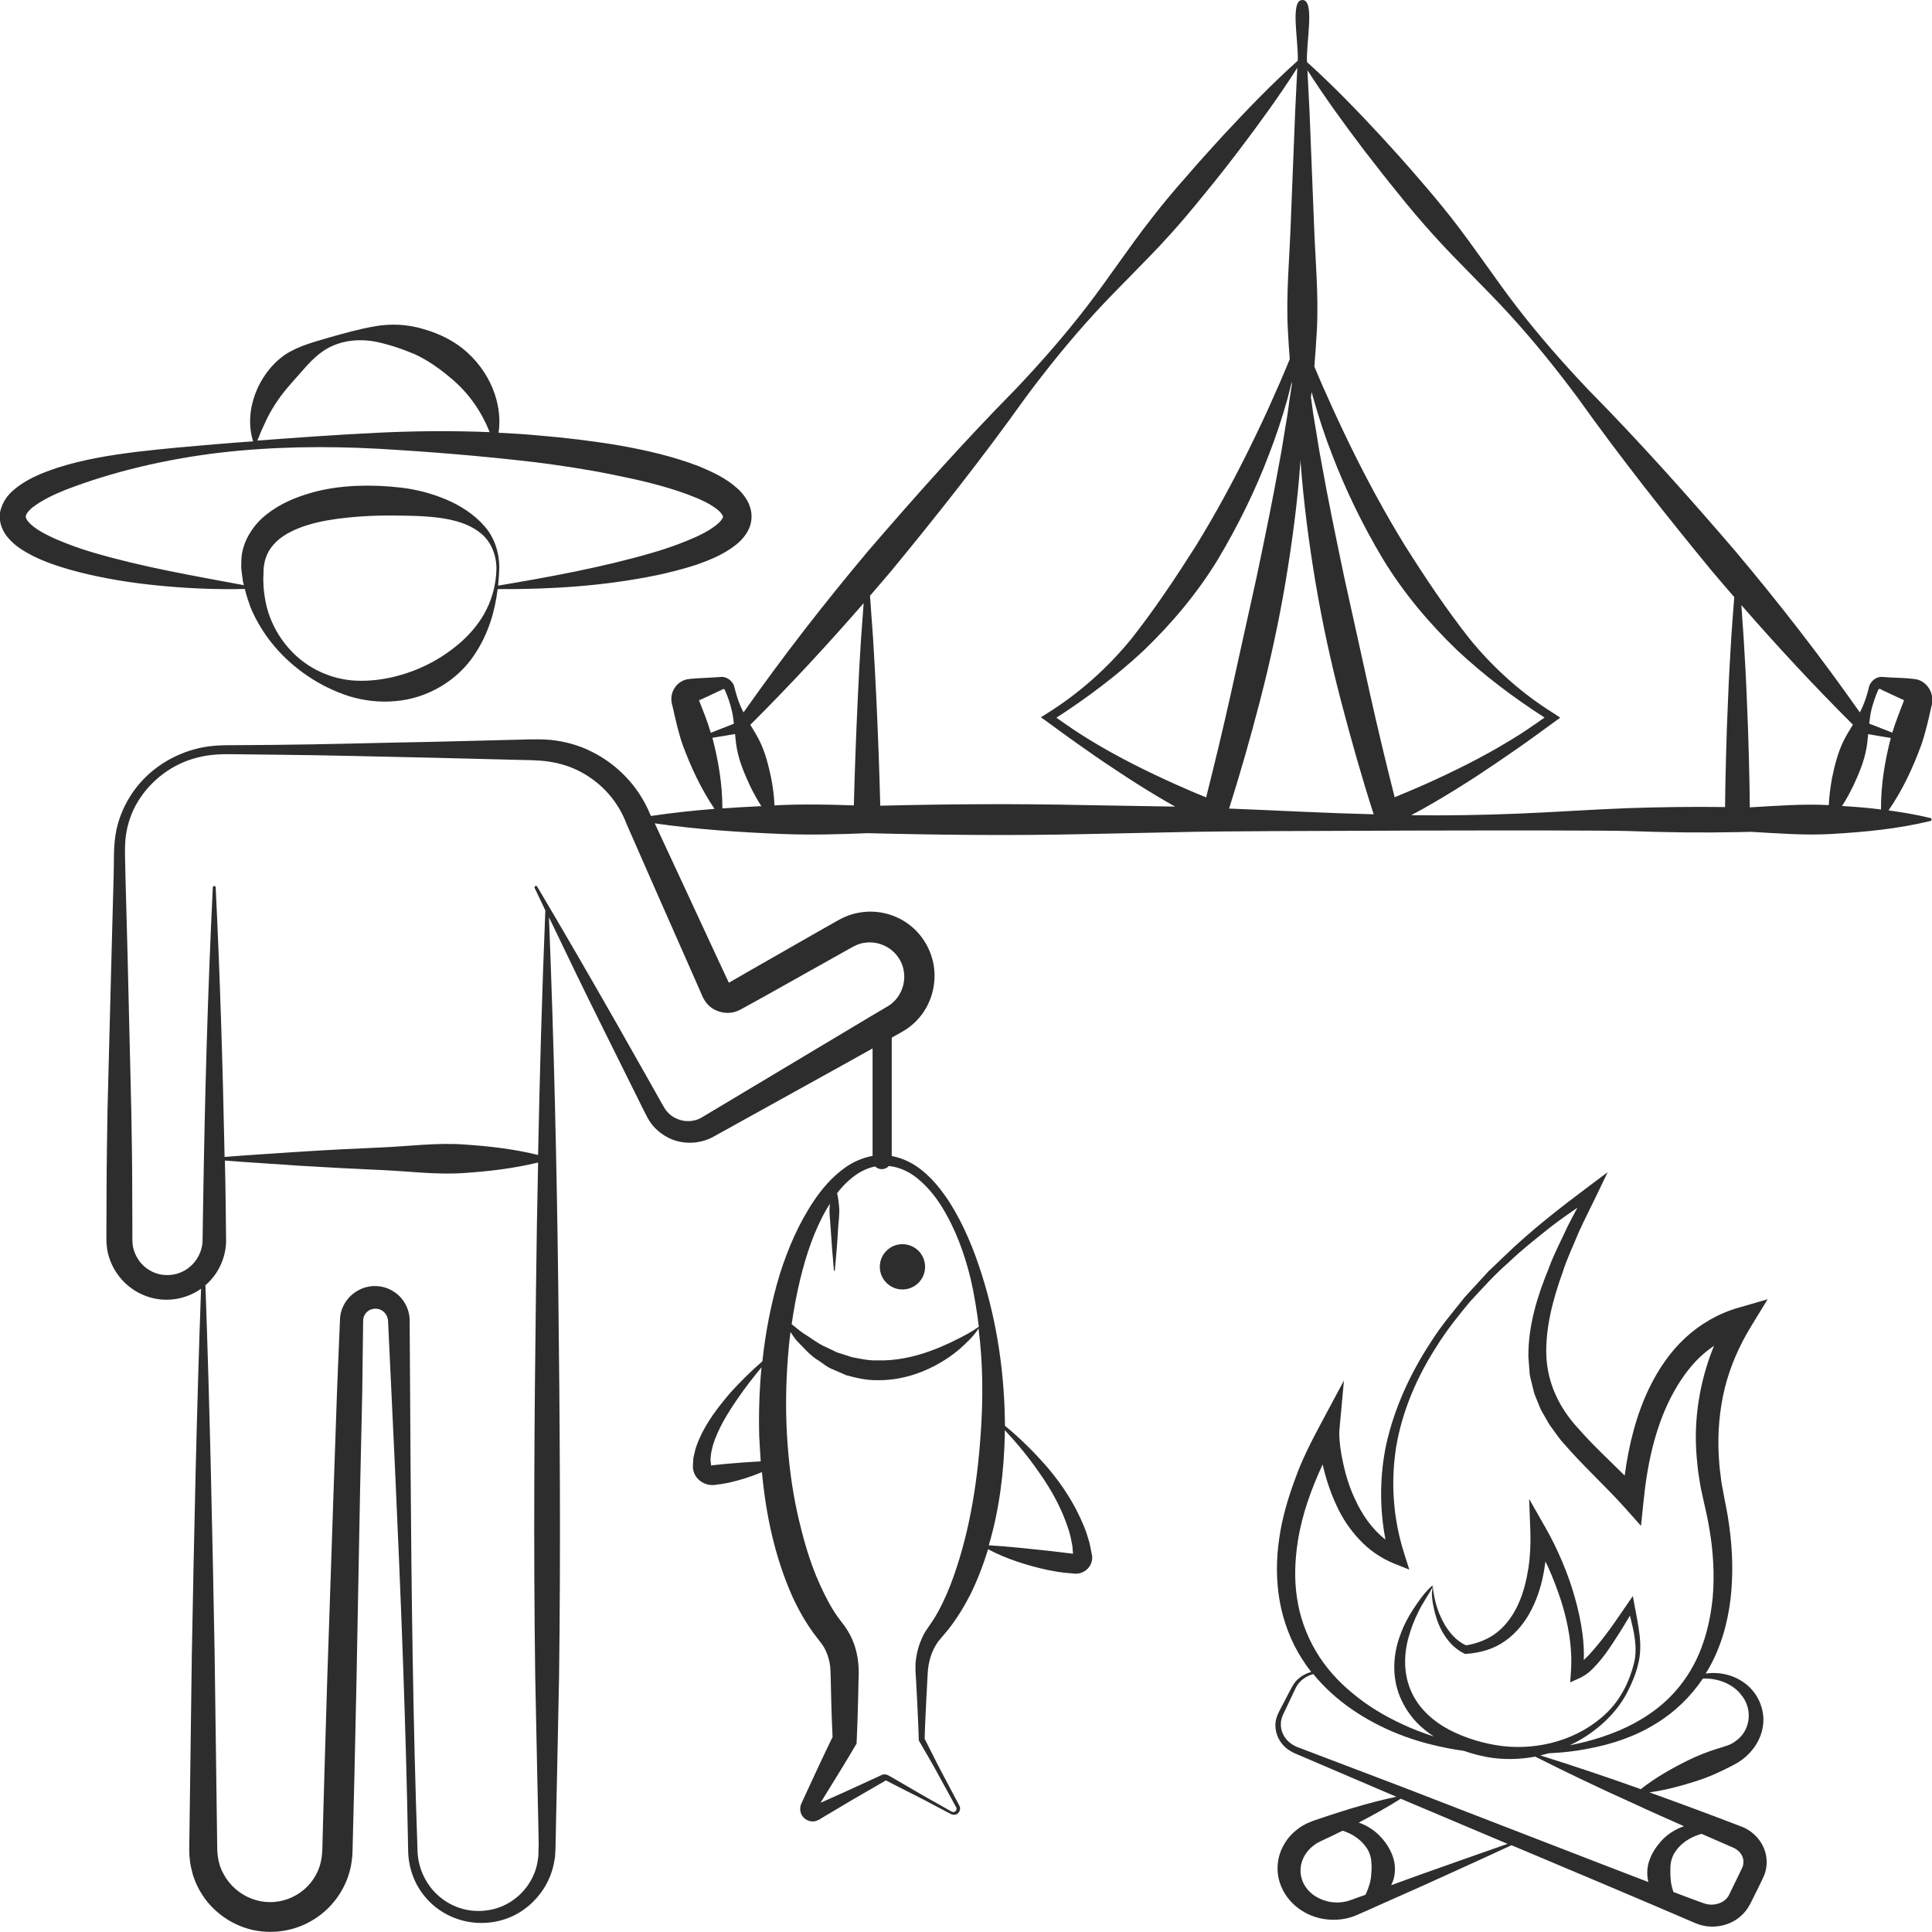 <?xml version="1.0" encoding="utf-8"?>
<!-- Generator: Adobe Illustrator 24.1.2, SVG Export Plug-In . SVG Version: 6.00 Build 0)  -->
<svg version="1.1" id="Layer_1" xmlns="http://www.w3.org/2000/svg" xmlns:xlink="http://www.w3.org/1999/xlink" x="0px" y="0px"
	 viewBox="0 0 128 128" style="enable-background:new 0 0 128 128;" xml:space="preserve">
<style type="text/css">
	.st0{fill:#2D2D2D;}
</style>
<g>
	<path class="st0" d="M116.04,87.83l1.07-1.75l-1.97,0.57c-1.31,0.38-2.53,1.09-3.51,2.01c-0.99,0.92-1.74,2.04-2.32,3.21
		c-0.92,1.88-1.4,3.88-1.67,5.89c-1.04-1.03-2.1-2.01-3.02-3.06c-1.3-1.38-2.09-3.03-2.17-4.86c-0.07-1.83,0.42-3.72,1.07-5.52
		c0.29-0.92,0.71-1.79,1.08-2.69c0.4-0.88,0.85-1.75,1.27-2.63l0.64-1.34l-1.16,0.87c-1.98,1.48-3.94,3-5.71,4.72l-0.67,0.64
		l-0.34,0.32l-0.31,0.34l-1.26,1.37c-0.77,0.97-1.58,1.91-2.24,2.96c-1.36,2.07-2.43,4.36-2.98,6.82c-0.43,2.06-0.45,4.21-0.05,6.3
		c-0.89-0.69-1.57-1.67-2.05-2.75C89.41,98.54,89.17,97.78,89,97c-0.09-0.39-0.16-0.78-0.21-1.17c-0.04-0.38-0.08-0.8-0.05-1.1
		l0.3-3.27l-1.54,2.88c-0.63,1.18-1.25,2.38-1.7,3.66c-0.47,1.27-0.86,2.58-1.05,3.94c-0.2,1.35-0.21,2.75,0.03,4.12
		c0.24,1.36,0.74,2.69,1.49,3.86c0.19,0.3,0.39,0.58,0.6,0.85c-0.37,0.11-0.71,0.29-0.98,0.58c-0.23,0.24-0.35,0.54-0.5,0.8
		l-0.42,0.81c-0.13,0.27-0.3,0.52-0.4,0.86c-0.1,0.32-0.09,0.67,0,1c0.09,0.33,0.27,0.63,0.51,0.87c0.23,0.24,0.55,0.42,0.84,0.53
		l6.59,2.82c-1,0.21-1.97,0.47-2.94,0.76c-0.54,0.16-1.08,0.34-1.61,0.51l-0.8,0.27l-0.2,0.07l-0.24,0.1
		c-0.16,0.06-0.31,0.15-0.46,0.23c-0.3,0.19-0.57,0.42-0.81,0.68c-0.23,0.27-0.42,0.58-0.57,0.92c-0.28,0.67-0.32,1.46-0.09,2.15
		c0.22,0.69,0.67,1.28,1.22,1.69c0.55,0.42,1.2,0.66,1.85,0.74c0.66,0.08,1.33,0,1.93-0.24c0.55-0.23,1.04-0.46,1.56-0.69l3.08-1.37
		c1.9-0.87,3.81-1.72,5.71-2.61l5.98,2.52l3.37,1.43l1.68,0.72l0.84,0.36l0.21,0.09c0.06,0.03,0.15,0.06,0.25,0.1
		c0.19,0.07,0.39,0.12,0.59,0.15c0.8,0.1,1.66-0.12,2.29-0.69c0.16-0.14,0.3-0.31,0.42-0.48c0.06-0.09,0.11-0.19,0.17-0.28l0.1-0.2
		l0.41-0.82l0.2-0.41c0.07-0.15,0.12-0.24,0.22-0.47c0.17-0.41,0.22-0.88,0.14-1.32c-0.16-0.89-0.81-1.6-1.57-1.91
		c-2.08-0.8-4.1-1.55-6.16-2.29c1.08-0.15,2.1-0.43,3.11-0.75c0.62-0.2,1.23-0.45,1.81-0.74c0.3-0.15,0.57-0.27,0.94-0.49
		c0.34-0.2,0.64-0.47,0.9-0.77c0.52-0.6,0.82-1.39,0.79-2.18c-0.04-0.79-0.39-1.53-0.92-2.04c-0.8-0.77-1.91-1.05-2.91-0.9
		c0.04-0.07,0.09-0.14,0.14-0.22c0.85-1.44,1.31-3.07,1.51-4.7c0.19-1.64,0.14-3.29-0.09-4.9c-0.05-0.4-0.12-0.81-0.2-1.21
		c-0.08-0.41-0.16-0.79-0.22-1.16c-0.08-0.37-0.13-0.75-0.17-1.13c-0.06-0.38-0.07-0.76-0.1-1.14c-0.08-1.51,0.05-3.03,0.41-4.49
		C114.64,90.5,115.24,89.13,116.04,87.83z M90.84,124.27c-0.03,0.4-0.16,0.81-0.37,1.26c-0.36,0.13-0.71,0.26-1.05,0.38
		c-0.45,0.15-0.93,0.17-1.38,0.08c-0.45-0.1-0.88-0.3-1.2-0.59c-0.32-0.29-0.55-0.67-0.63-1.06c-0.18-0.78,0.17-1.6,0.86-2.1
		c0.09-0.06,0.17-0.13,0.27-0.17l0.15-0.08l0.19-0.09l0.76-0.36c0.17-0.09,0.34-0.17,0.52-0.25c0.7,0.22,1.29,0.66,1.63,1.21
		c0.17,0.28,0.26,0.6,0.27,0.9C90.88,123.69,90.87,123.97,90.84,124.27z M94.15,124.18l-1.98,0.72c0.04-0.09,0.08-0.19,0.12-0.28
		c0.17-0.5,0.17-1.05,0.01-1.55c-0.16-0.5-0.44-0.94-0.76-1.3c-0.42-0.48-0.95-0.82-1.52-1.02c0.94-0.49,1.87-1,2.78-1.58l7.08,2.99
		C97.97,122.82,96.06,123.51,94.15,124.18z M112.74,121.5l2.11,0.92c0.36,0.16,0.61,0.48,0.65,0.81c0.02,0.16,0.01,0.32-0.06,0.48
		c-0.02,0.05-0.11,0.23-0.17,0.36l-0.2,0.41l-0.4,0.82l-0.1,0.21c-0.02,0.04-0.04,0.08-0.06,0.11c-0.05,0.07-0.1,0.15-0.17,0.21
		c-0.26,0.26-0.7,0.39-1.1,0.35c-0.21-0.02-0.36-0.08-0.69-0.2l-0.86-0.32l-0.82-0.31c-0.1-0.28-0.16-0.55-0.18-0.81
		c-0.03-0.3-0.03-0.58-0.02-0.88c0.01-0.3,0.1-0.62,0.27-0.9c0.34-0.56,0.94-1,1.65-1.22C112.64,121.52,112.69,121.51,112.74,121.5z
		 M111.52,120.97l0.05,0.02c-0.58,0.2-1.13,0.54-1.56,1.04c-0.32,0.37-0.6,0.8-0.76,1.3c-0.14,0.44-0.15,0.92-0.04,1.36l-2.63-1.01
		l-13.65-5.28l-6.84-2.6c-0.55-0.18-0.98-0.56-1.16-1.09c-0.08-0.26-0.1-0.54-0.03-0.81c0.06-0.26,0.22-0.53,0.35-0.81l0.39-0.83
		c0.14-0.28,0.24-0.56,0.43-0.77c0.24-0.28,0.58-0.48,0.94-0.58c1.48,1.82,3.49,3.11,5.6,3.96c1.25,0.5,2.55,0.83,3.85,1.05
		c0.18,0.03,0.35,0.05,0.53,0.08c0.15,0.05,0.3,0.1,0.46,0.15c0.64,0.19,1.31,0.33,1.99,0.37c0.76,0.05,1.53,0,2.27-0.14
		c2.14,1.08,4.3,2.11,6.48,3.09C109.28,119.98,110.4,120.47,111.52,120.97z M94.87,105.71c0.01,0.21,0.04,0.42,0.08,0.63
		c0.08,0.42,0.19,0.83,0.35,1.23c0.32,0.79,0.87,1.57,1.71,1.98l0.06,0.03l0.09-0.01c0.89-0.06,1.81-0.31,2.57-0.86
		c0.76-0.54,1.35-1.29,1.75-2.1c0.41-0.81,0.67-1.68,0.82-2.56c0.03-0.2,0.06-0.4,0.09-0.6c0.06,0.13,0.12,0.25,0.18,0.38
		c0.33,0.73,0.61,1.48,0.86,2.24c0.48,1.52,0.76,3.11,0.65,4.67l-0.05,0.72l0.62-0.28c0.59-0.27,0.91-0.66,1.25-1.03
		c0.33-0.38,0.61-0.77,0.88-1.18c0.27-0.4,0.53-0.81,0.78-1.22l0.43-0.71c0.26,1.06,0.52,2.1,0.27,3.14
		c-0.3,1.22-0.89,2.41-1.8,3.29c-1.83,1.78-4.49,2.5-6.93,2.21c-1.21-0.15-2.44-0.52-3.52-1.08c-1.07-0.57-2.01-1.41-2.5-2.51
		c-0.5-1.09-0.53-2.37-0.2-3.57c0.16-0.6,0.39-1.2,0.68-1.77c0.28-0.58,0.67-1.11,0.94-1.63c-0.03,0.11-0.05,0.15-0.04,0.27
		C94.86,105.5,94.86,105.6,94.87,105.71z M115.37,112.3c0.74,0.9,0.61,2.2-0.18,2.89c-0.19,0.17-0.41,0.32-0.65,0.42
		c-0.22,0.08-0.56,0.19-0.87,0.28c-0.62,0.2-1.23,0.44-1.82,0.73c-1.09,0.54-2.16,1.14-3.15,1.92c-0.04-0.01-0.08-0.03-0.12-0.05
		c-2.16-0.77-4.34-1.5-6.53-2.19c0.18-0.04,0.36-0.09,0.54-0.14c0.87-0.04,1.74-0.13,2.6-0.3c1.57-0.29,3.14-0.8,4.54-1.68
		c1.22-0.74,2.28-1.77,3.09-2.97C113.8,111.17,114.81,111.56,115.37,112.3z M112.41,96.54c0.04,0.41,0.07,0.82,0.14,1.23
		c0.06,0.41,0.12,0.81,0.22,1.21c0.09,0.41,0.17,0.8,0.26,1.17c0.08,0.38,0.16,0.75,0.22,1.13c0.26,1.51,0.35,3.06,0.22,4.57
		c-0.15,1.51-0.51,3.01-1.2,4.34c-0.69,1.34-1.71,2.5-2.98,3.36c-1.26,0.87-2.71,1.45-4.22,1.84c-0.35,0.09-0.71,0.17-1.07,0.24
		c1-0.47,1.91-1.12,2.67-1.92c0.45-0.48,0.85-1.02,1.15-1.61c0.3-0.59,0.56-1.19,0.71-1.84c0.17-0.65,0.17-1.34,0.09-1.99
		c-0.08-0.66-0.21-1.29-0.33-1.93l-0.11-0.6l-0.35,0.51l-0.82,1.19c-0.27,0.39-0.55,0.77-0.84,1.14c-0.29,0.37-0.59,0.73-0.9,1.07
		c-0.11,0.11-0.22,0.22-0.34,0.33c0.02-0.57-0.01-1.13-0.08-1.69c-0.11-0.84-0.29-1.67-0.52-2.48c-0.23-0.81-0.51-1.6-0.84-2.37
		c-0.33-0.78-0.69-1.52-1.12-2.27l-1.06-1.86l0.08,2.16c0.03,0.78-0.01,1.63-0.13,2.43c-0.13,0.8-0.32,1.6-0.65,2.33
		c-0.32,0.73-0.78,1.39-1.38,1.88c-0.59,0.48-1.32,0.77-2.1,0.9c-0.66-0.3-1.17-0.9-1.53-1.58c-0.19-0.36-0.34-0.74-0.45-1.13
		c-0.06-0.2-0.1-0.4-0.14-0.6c-0.02-0.1-0.04-0.2-0.05-0.31c-0.01-0.08-0.03-0.26-0.06-0.35c-0.54,0.48-0.89,1.01-1.26,1.56
		c-0.36,0.55-0.67,1.14-0.89,1.78c-0.46,1.25-0.54,2.72,0,4.03c0.27,0.65,0.66,1.24,1.14,1.74c0.34,0.34,0.71,0.64,1.11,0.9
		c-0.73-0.24-1.45-0.51-2.14-0.84c-1.17-0.54-2.27-1.21-3.24-2.02c-0.98-0.8-1.83-1.75-2.46-2.83c-0.63-1.08-1.05-2.26-1.23-3.49
		c-0.19-1.23-0.14-2.49,0.05-3.73c0.27-1.77,0.89-3.48,1.65-5.12c0.02,0.1,0.04,0.2,0.07,0.3c0.21,0.85,0.5,1.69,0.88,2.49
		c0.37,0.8,0.88,1.56,1.51,2.22c0.62,0.66,1.39,1.2,2.25,1.55l1.03,0.41l-0.33-1.04c-0.73-2.27-0.92-4.71-0.54-7.09
		c0.4-2.38,1.38-4.65,2.7-6.69c0.64-1.03,1.41-1.99,2.19-2.93c0.83-0.89,1.64-1.81,2.57-2.61c0.88-0.85,1.85-1.6,2.8-2.36
		c0.57-0.44,1.16-0.85,1.75-1.26c-0.23,0.42-0.45,0.85-0.67,1.28c-0.41,0.9-0.88,1.77-1.22,2.71c-0.75,1.83-1.38,3.79-1.36,5.9
		l0.06,0.79l0.03,0.39c0.02,0.13,0.06,0.26,0.09,0.39l0.19,0.78c0.08,0.25,0.19,0.49,0.29,0.74l0.15,0.37
		c0.06,0.12,0.13,0.23,0.19,0.34l0.39,0.68c0.31,0.41,0.59,0.86,0.93,1.23c1.33,1.54,2.78,2.84,4.06,4.27l1.08,1.21l0.17-1.64
		c0.24-2.39,0.74-4.77,1.8-6.85c0.53-1.03,1.18-1.99,2.01-2.76c0.27-0.25,0.56-0.47,0.86-0.68
		C112.61,91.47,112.19,94.05,112.41,96.54z"/>
	<path class="st0" d="M127.77,45.56c-0.16-0.24-0.41-0.43-0.68-0.52c-0.17-0.05-0.19-0.04-0.25-0.05l-0.16-0.02
		c-0.43-0.05-0.88-0.06-1.32-0.08l-0.33-0.02l-0.17-0.01c-0.06-0.01-0.19-0.02-0.28-0.01c-0.39,0.03-0.71,0.39-0.76,0.69
		c-0.1,0.42-0.23,0.84-0.4,1.24c-0.06,0.14-0.13,0.28-0.2,0.42c-2.6-3.7-5.37-7.27-8.27-10.71c-3.14-3.66-6.35-7.25-9.74-10.69
		c-1.66-1.75-3.25-3.56-4.72-5.47c-1.47-1.91-2.8-3.94-4.29-5.84c-0.74-0.95-1.52-1.87-2.31-2.78c-0.78-0.91-1.59-1.81-2.41-2.7
		c-1.57-1.69-3.17-3.35-4.89-4.9C86.53,2.77,87.13,0,86.29,0c-0.84,0-0.25,2.71-0.31,4.02c-1.76,1.58-3.38,3.27-4.98,4.99
		c-0.81,0.89-1.62,1.78-2.41,2.7c-0.8,0.9-1.57,1.82-2.31,2.78c-1.49,1.9-2.82,3.93-4.29,5.84c-1.47,1.91-3.06,3.72-4.72,5.47
		c-3.39,3.44-6.6,7.04-9.74,10.69c-2.9,3.45-5.67,7.01-8.27,10.71c-0.07-0.14-0.14-0.28-0.2-0.42c-0.17-0.4-0.3-0.82-0.4-1.24
		c-0.05-0.3-0.37-0.65-0.76-0.69c-0.09-0.01-0.22,0-0.28,0.01l-0.17,0.01l-0.33,0.02c-0.44,0.03-0.89,0.04-1.32,0.08l-0.16,0.02
		c-0.06,0.01-0.08,0-0.25,0.05c-0.27,0.09-0.52,0.27-0.68,0.52c-0.17,0.24-0.25,0.54-0.23,0.84c0.01,0.07,0.02,0.15,0.03,0.22
		l0.03,0.11l0.04,0.16c0.19,0.85,0.38,1.7,0.67,2.52c0.54,1.44,1.19,2.85,2.09,4.18c-1.4,0.11-2.8,0.26-4.21,0.47l-0.06-0.12
		c-0.35-0.86-0.89-1.71-1.55-2.41c-0.66-0.71-1.44-1.29-2.3-1.72c-0.86-0.44-1.79-0.69-2.74-0.79c-0.99-0.08-1.81-0.01-2.69,0
		l-5.21,0.13c-3.47,0.06-6.95,0.17-10.42,0.2l-2.61,0.02c-0.85-0.01-1.79,0.02-2.66,0.27c-1.74,0.47-3.32,1.58-4.28,3.14
		c-0.48,0.77-0.82,1.64-0.96,2.55c-0.14,0.93-0.09,1.79-0.12,2.66L7.39,63.2L7.12,73.64c-0.02,1.74-0.06,3.48-0.06,5.22l-0.01,2.61
		l0,0.65c0,0.26,0.03,0.55,0.08,0.82C7.25,83.48,7.48,84,7.8,84.44c0.64,0.9,1.66,1.51,2.75,1.64c0.97,0.12,1.98-0.13,2.77-0.7
		c-0.29,8.07-0.46,16.14-0.61,24.2l-0.17,12.75c-0.01,0.24,0,0.6,0.04,0.91c0.03,0.32,0.11,0.63,0.19,0.94
		c0.19,0.62,0.49,1.2,0.88,1.71c0.79,1.02,1.95,1.75,3.22,2c1.27,0.25,2.63,0.03,3.75-0.62c1.13-0.64,2.01-1.7,2.44-2.94
		c0.1-0.31,0.19-0.63,0.23-0.95c0.05-0.31,0.07-0.68,0.07-0.92l0.04-1.59l0.08-3.19l0.14-6.37l0.24-12.75L24,92.2l0.04-3.19
		l0.02-1.55c0.01-0.27,0.18-0.53,0.42-0.66c0.24-0.13,0.56-0.13,0.8,0.01c0.25,0.14,0.41,0.4,0.43,0.71l0.15,3.18l0.3,6.37
		c0.39,8.49,0.73,16.98,0.88,25.48c0,1.11,0.39,2.27,1.14,3.14c0.73,0.88,1.8,1.47,2.94,1.65c1.14,0.18,2.36-0.04,3.35-0.67
		c0.99-0.62,1.76-1.61,2.11-2.75c0.09-0.28,0.14-0.58,0.19-0.87c0.02-0.3,0.04-0.6,0.04-0.85l0.03-1.59l0.07-3.19l0.13-6.37
		c0.11-8.5,0.05-17-0.05-25.49c-0.1-8.26-0.29-16.53-0.62-24.79c1.19,2.49,2.39,4.97,3.62,7.44l2.32,4.67
		c0.2,0.4,0.37,0.76,0.6,1.19c0.26,0.48,0.66,0.89,1.14,1.18c0.94,0.59,2.21,0.61,3.2,0.07l9.13-5.06l1.43-0.8v7.12
		c-0.72,0.13-1.4,0.45-1.96,0.88c-0.76,0.57-1.37,1.28-1.89,2.04c-1.03,1.52-1.75,3.2-2.3,4.93c-0.57,1.88-0.94,3.81-1.15,5.76
		c-0.75,0.65-1.46,1.35-2.13,2.09c-0.79,0.93-1.55,1.9-2.07,3.09c-0.12,0.3-0.25,0.61-0.31,0.96l-0.06,0.25l-0.02,0.27l-0.01,0.28
		c0,0.05-0.01,0.08,0,0.15c0.01,0.08,0.03,0.15,0.05,0.23c0.19,0.61,0.83,0.94,1.38,0.87c0.31-0.03,0.61-0.08,0.91-0.14
		c0.76-0.17,1.51-0.4,2.23-0.71c0.26,2.8,0.84,5.59,2.02,8.25c0.39,0.85,0.85,1.67,1.42,2.45l0.43,0.56c0.1,0.12,0.19,0.26,0.27,0.4
		c0.16,0.29,0.27,0.61,0.34,0.95c0.07,0.34,0.06,0.67,0.08,1.15l0.03,1.32c0.02,0.82,0.05,1.65,0.09,2.47
		c-0.58,1.19-1.14,2.4-1.7,3.61l-0.22,0.48l-0.11,0.24l-0.03,0.07c-0.02,0.05-0.05,0.1-0.06,0.16c-0.03,0.12-0.03,0.24-0.01,0.36
		c0.08,0.48,0.61,0.8,1.07,0.63c0.05-0.02,0.11-0.05,0.14-0.06l0.06-0.03l0.11-0.07l0.23-0.14l1.82-1.08l1.83-1.06l0.23-0.13
		l0.11-0.07c0.02-0.01,0.02-0.02,0.04-0.02c0.01-0.04,0.22,0.09,0.36,0.16l0.94,0.48c0.63,0.32,1.26,0.63,1.88,0.97l0.93,0.49
		l0.23,0.12c0.1,0.05,0.23,0.06,0.34,0.02c0.22-0.08,0.33-0.38,0.21-0.58l-1.18-2.23c-0.39-0.73-0.74-1.47-1.12-2.2
		c0.02-0.87,0.07-1.73,0.11-2.6l0.07-1.32c0.02-0.45,0.04-0.85,0.14-1.24c0.09-0.39,0.24-0.75,0.44-1.08
		c0.1-0.16,0.21-0.31,0.34-0.45l0.44-0.52c0.58-0.73,1.06-1.52,1.48-2.33c0.48-0.98,0.87-1.99,1.18-3.02
		c1.25,0.66,2.6,1.08,3.97,1.38c0.37,0.07,0.74,0.14,1.12,0.18l0.57,0.05l0.08,0.01c0.06,0,0.11,0,0.17,0
		c0.11-0.01,0.22-0.04,0.32-0.08c0.2-0.08,0.38-0.23,0.5-0.41c0.12-0.19,0.19-0.42,0.17-0.65c-0.02-0.15-0.04-0.21-0.06-0.32
		l-0.12-0.59c-0.12-0.38-0.22-0.77-0.38-1.12c-0.59-1.45-1.44-2.74-2.42-3.89c-0.86-0.99-1.79-1.91-2.8-2.74
		c-0.02-3.37-0.5-6.74-1.51-9.94c-0.53-1.7-1.21-3.37-2.18-4.9c-0.5-0.75-1.06-1.48-1.78-2.06c-0.57-0.47-1.27-0.83-2.03-0.97v-7.84
		l0.72-0.41c0.49-0.28,0.92-0.66,1.26-1.11c0.68-0.9,0.98-2.08,0.81-3.21c-0.17-1.13-0.8-2.17-1.73-2.83
		c-0.93-0.67-2.12-0.93-3.25-0.72c-0.28,0.05-0.56,0.13-0.82,0.24c-0.26,0.1-0.54,0.26-0.7,0.35l-1.13,0.64l-4.53,2.59l-1.13,0.65
		l-0.28,0.16l-0.01,0.01l-0.25-0.53l-0.55-1.18l-2.19-4.72l-1.92-4.13c2.79,0.4,5.58,0.59,8.37,0.7c1.91,0.08,3.82,0.03,5.73-0.05
		l0,0c4.81,0.12,9.61,0.17,14.42,0.06l7.21-0.15c2.4-0.06,26.43-0.14,28.84-0.05c2.4,0.09,4.81,0.12,7.21,0.07l0.84-0.02v0
		c1.8,0.1,3.6,0.25,5.4,0.14c2.17-0.13,4.33-0.33,6.5-0.86c0.03-0.01,0.06-0.04,0.07-0.07c0.01-0.05-0.02-0.11-0.07-0.12
		c-0.93-0.23-1.85-0.38-2.78-0.51c0.94-1.36,1.6-2.8,2.15-4.28c0.29-0.82,0.48-1.67,0.67-2.52l0.04-0.16l0.03-0.11
		c0.02-0.07,0.03-0.15,0.03-0.22C128.02,46.1,127.94,45.8,127.77,45.56z M50.4,96.82c-0.8,0.04-1.58,0.1-2.35,0.17l-0.87,0.09
		c-0.04,0.01-0.05-0.01-0.05,0.03c0,0,0,0.01-0.01,0.01c0,0,0-0.05-0.01-0.07l-0.02-0.17l-0.02-0.18l0.02-0.19
		c0.01-0.25,0.08-0.51,0.15-0.78c0.33-1.06,0.95-2.08,1.62-3.05c0.49-0.72,1.03-1.41,1.59-2.09c-0.14,1.51-0.19,3.02-0.15,4.54
		C50.33,95.69,50.36,96.25,50.4,96.82z M66.57,95.12c0-0.12,0-0.25,0-0.37c0.83,0.89,1.61,1.83,2.29,2.83
		c0.85,1.19,1.54,2.49,1.96,3.84c0.11,0.34,0.16,0.68,0.23,1.02l0.04,0.5l-0.41-0.05l-1.08-0.13c-1.35-0.14-2.7-0.3-4.09-0.38
		C66.21,100.02,66.51,97.55,66.57,95.12z M35.67,122.96c-0.03,0.23-0.06,0.46-0.12,0.69c-0.23,0.9-0.81,1.73-1.59,2.26
		c-0.78,0.55-1.77,0.78-2.73,0.67c-0.96-0.11-1.88-0.59-2.53-1.33c-0.65-0.74-1.03-1.7-1.04-2.71c-0.3-8.49-0.4-16.99-0.46-25.49
		l-0.04-6.38l-0.02-3.19c0-0.76-0.42-1.53-1.09-1.93c-0.66-0.42-1.54-0.46-2.24-0.1c-0.71,0.35-1.22,1.07-1.28,1.87l-0.07,1.64
		l-0.13,3.18l-0.22,6.37l-0.43,12.74l-0.19,6.37l-0.09,3.19l-0.04,1.59c-0.01,0.29-0.02,0.46-0.05,0.67c-0.03,0.2-0.08,0.4-0.14,0.6
		c-0.26,0.78-0.81,1.46-1.52,1.87c-0.71,0.42-1.57,0.58-2.39,0.42c-0.81-0.15-1.57-0.61-2.09-1.26c-0.26-0.33-0.47-0.7-0.6-1.09
		c-0.06-0.2-0.11-0.4-0.14-0.61c-0.03-0.22-0.04-0.39-0.04-0.68l-0.17-12.75c-0.15-8.14-0.32-16.28-0.61-24.42
		c0,0,0.01-0.01,0.01-0.01c0.83-0.71,1.33-1.78,1.36-2.87l-0.03-2.64c-0.01-0.91-0.03-1.83-0.05-2.74c1.63,0.13,3.27,0.22,4.9,0.34
		c1.84,0.11,3.67,0.21,5.51,0.29c1.84,0.08,3.67,0.33,5.51,0.19c1.61-0.11,3.22-0.3,4.83-0.69c-0.06,2.84-0.11,5.69-0.14,8.53
		c-0.11,8.5-0.17,17-0.05,25.49l0.13,6.37l0.07,3.19l0.03,1.59C35.68,122.5,35.67,122.73,35.67,122.96z M64.97,95.05
		c-0.24,3.43-0.8,6.85-2.02,10.01c-0.31,0.78-0.67,1.55-1.11,2.25l-0.36,0.53c-0.15,0.21-0.28,0.42-0.38,0.65
		c-0.21,0.45-0.35,0.93-0.41,1.41c-0.07,0.48-0.03,0.97,0,1.39l0.07,1.32c0.04,0.88,0.09,1.76,0.11,2.64l0,0.05l0.02,0.04
		c0.42,0.73,0.85,1.45,1.25,2.19l1.21,2.21c0.06,0.11,0,0.26-0.12,0.3c-0.06,0.02-0.11,0.01-0.17-0.01l-0.23-0.13l-0.92-0.52
		c-0.62-0.34-1.22-0.7-1.83-1.05l-0.91-0.53l-0.23-0.13c-0.05-0.03-0.22-0.13-0.37-0.11c-0.07,0-0.16,0.03-0.21,0.06l-0.12,0.06
		l-0.24,0.11l-1.92,0.88l-1.72,0.77l0.1-0.16c0.74-1.2,1.49-2.4,2.2-3.61l0.09-0.15l0.01-0.24c0.04-0.88,0.07-1.76,0.09-2.64
		l0.03-1.32c0-0.23,0.02-0.41,0.01-0.69c-0.01-0.26-0.03-0.53-0.07-0.79c-0.09-0.53-0.25-1.05-0.51-1.54
		c-0.13-0.24-0.28-0.48-0.45-0.7l-0.37-0.49c-0.46-0.65-0.83-1.38-1.17-2.13c-0.69-1.51-1.14-3.15-1.51-4.81
		c-0.36-1.66-0.57-3.37-0.67-5.08c-0.1-1.71-0.07-3.44,0.06-5.15c0.04-0.57,0.1-1.13,0.17-1.69c0.14,0.2,0.27,0.4,0.42,0.58
		c0.46,0.46,0.89,0.99,1.47,1.33c0.28,0.18,0.54,0.42,0.86,0.54l0.94,0.41c0.66,0.18,1.34,0.34,2.03,0.33
		c1.38,0.03,2.73-0.36,3.89-0.98c0.59-0.31,1.13-0.68,1.63-1.11c0.45-0.41,0.9-0.82,1.22-1.34C65.13,90.32,65.14,92.7,64.97,95.05z
		 M60.73,78.03c0.65,0.52,1.21,1.18,1.66,1.91c0.91,1.46,1.51,3.11,1.92,4.79c0.24,1.05,0.41,2.11,0.54,3.17
		c-0.49,0.35-1.03,0.63-1.56,0.89c-0.27,0.14-0.55,0.27-0.84,0.39c-0.28,0.13-0.56,0.23-0.85,0.34c-1.14,0.41-2.31,0.64-3.47,0.61
		c-0.58,0.02-1.14-0.11-1.71-0.22l-0.83-0.27c-0.14-0.03-0.27-0.1-0.4-0.17l-0.4-0.19c-0.56-0.23-1.03-0.62-1.56-0.94
		c-0.27-0.19-0.52-0.4-0.78-0.61c0.14-0.98,0.32-1.95,0.55-2.91c0.4-1.66,0.94-3.3,1.79-4.76c0.06-0.11,0.13-0.21,0.2-0.31
		c-0.01,0.05-0.01,0.11-0.02,0.16c-0.05,0.47,0.04,0.95,0.06,1.42c0.06,0.95,0.13,1.89,0.22,2.84c0,0.01,0.01,0.03,0.03,0.03
		c0.02,0,0.03-0.01,0.03-0.03c0.09-0.95,0.17-1.89,0.22-2.84c0.03-0.47,0.11-0.95,0.06-1.42c-0.03-0.29-0.06-0.57-0.13-0.86
		c0.26-0.34,0.55-0.65,0.87-0.92c0.48-0.42,1.05-0.73,1.65-0.85c0.11,0.11,0.27,0.18,0.44,0.18c0.19,0,0.35-0.08,0.47-0.21
		C59.55,77.32,60.19,77.6,60.73,78.03z M43.62,59.39l2.11,4.78l0.53,1.2l0.26,0.6l0.03,0.07l0.08,0.15c0.06,0.1,0.12,0.2,0.2,0.29
		c0.15,0.18,0.34,0.33,0.55,0.43c0.42,0.21,0.92,0.26,1.37,0.11c0.11-0.04,0.22-0.08,0.32-0.14l0.15-0.08l0.29-0.16l1.14-0.63
		l4.55-2.55l1.14-0.64c0.22-0.12,0.31-0.17,0.46-0.23c0.14-0.06,0.28-0.1,0.43-0.12c0.59-0.11,1.22,0.04,1.71,0.38
		c0.49,0.34,0.85,0.89,0.94,1.49c0.1,0.59-0.05,1.24-0.41,1.73c-0.18,0.25-0.41,0.46-0.67,0.61l-1.12,0.66l-2.24,1.34l-8.94,5.35
		c-0.53,0.32-1.22,0.33-1.78,0.03c-0.28-0.14-0.52-0.37-0.69-0.64c-0.2-0.32-0.42-0.74-0.63-1.11l-2.57-4.54
		c-1.72-3.02-3.47-6.04-5.24-9.03c-0.02-0.04-0.08-0.06-0.12-0.04c-0.05,0.02-0.07,0.08-0.05,0.13c0.24,0.5,0.48,0.99,0.71,1.49
		c-0.22,5.4-0.37,10.8-0.48,16.2c-1.61-0.4-3.23-0.58-4.84-0.69c-1.84-0.14-3.67,0.11-5.51,0.19c-1.84,0.08-3.67,0.17-5.51,0.29
		c-1.64,0.11-3.27,0.21-4.91,0.34c-0.12-5.95-0.3-11.9-0.59-17.86c0-0.05-0.04-0.09-0.09-0.09c-0.05,0-0.1,0.04-0.1,0.09
		c-0.34,6.96-0.53,13.92-0.64,20.88l-0.04,2.58c-0.03,0.66-0.36,1.28-0.85,1.69c-0.49,0.42-1.16,0.6-1.8,0.52
		c-0.63-0.08-1.22-0.45-1.58-0.97C9,83.21,8.87,82.91,8.81,82.6c-0.03-0.16-0.04-0.31-0.04-0.48l0-0.65l-0.01-2.61
		c0-1.74-0.03-3.48-0.06-5.22L8.45,63.2l-0.14-5.22c-0.01-0.87-0.07-1.76,0.02-2.56c0.11-0.81,0.37-1.61,0.81-2.32
		c0.86-1.42,2.29-2.49,3.9-2.9c0.81-0.22,1.63-0.25,2.51-0.23L18.16,50c3.47,0.03,6.95,0.13,10.42,0.2l5.21,0.13
		c0.86,0.03,1.78,0.01,2.52,0.12c0.77,0.11,1.53,0.34,2.22,0.72c1.38,0.75,2.44,1.96,2.99,3.44L43.62,59.39z M46.31,46.4
		c0.36-0.15,0.71-0.33,1.06-0.49l0.3-0.14l0.15-0.07c0.04-0.02,0.02-0.02,0.04-0.03c0.05-0.02,0.13-0.05,0.18,0.08
		c0.17,0.4,0.32,0.81,0.42,1.23c0.08,0.31,0.13,0.64,0.16,0.97l-1.53,0.6C46.88,47.81,46.59,47.11,46.31,46.4z M47.86,53.56
		c0-1.63-0.27-3.17-0.66-4.68c0.21-0.03,0.41-0.07,0.62-0.1l0.88-0.15c0.03,0.33,0.06,0.65,0.12,0.97c0.16,0.86,0.5,1.66,0.87,2.46
		c0.22,0.46,0.47,0.91,0.75,1.35C49.58,53.45,48.72,53.5,47.86,53.56z M57.05,42.25c-0.09,1.34-0.16,2.68-0.22,4.02
		c-0.11,2.36-0.2,4.73-0.26,7.09c-1.62-0.06-3.24-0.09-4.86-0.02c-0.13,0.01-0.27,0.01-0.4,0.02c-0.02-0.61-0.1-1.19-0.21-1.77
		c-0.18-0.85-0.38-1.7-0.77-2.49c-0.18-0.37-0.41-0.73-0.62-1.08c2.61-2.6,5.1-5.29,7.51-8.06C57.16,40.72,57.11,41.49,57.05,42.25z
		 M71.86,53.34c-4.51-0.1-9.03-0.07-13.54,0.04c-0.06-2.37-0.15-4.74-0.26-7.11c-0.06-1.34-0.14-2.68-0.22-4.02
		c-0.07-0.93-0.13-1.86-0.2-2.78c0.48-0.56,0.96-1.11,1.43-1.67c3.06-3.72,6.05-7.5,8.86-11.44c1.44-1.94,2.95-3.81,4.58-5.59
		c1.63-1.78,3.4-3.44,5.01-5.23c0.81-0.89,1.58-1.82,2.34-2.76c0.77-0.93,1.51-1.88,2.24-2.84c1.34-1.77,2.65-3.56,3.85-5.45
		c-0.05,0.96-0.09,1.92-0.14,2.88l-0.29,7.29c-0.08,2.43-0.33,4.86-0.19,7.29c0.03,0.61,0.07,1.22,0.12,1.84l-0.23,0.56
		c-0.25,0.58-0.49,1.17-0.76,1.75c-0.5,1.16-1.05,2.31-1.6,3.44c-1.11,2.26-2.31,4.48-3.62,6.61c-1.34,2.11-2.72,4.19-4.28,6.17
		c-1.59,1.95-3.49,3.64-5.63,4.97l-0.37,0.23l0.35,0.25c0.86,0.63,1.72,1.26,2.6,1.87c0.87,0.62,1.76,1.21,2.66,1.8
		c0.9,0.59,1.81,1.15,2.74,1.69c0.18,0.11,0.37,0.2,0.55,0.31L71.86,53.34z M77.9,51.97c-0.96-0.43-1.91-0.88-2.85-1.36
		c-0.94-0.48-1.87-0.99-2.77-1.54c-0.79-0.47-1.54-0.99-2.29-1.52c2.04-1.32,3.99-2.78,5.79-4.46c1.87-1.8,3.56-3.81,4.91-6.03
		c1.33-2.23,2.48-4.56,3.39-6.97c0.47-1.2,0.87-2.43,1.22-3.67c0.1-0.37,0.19-0.75,0.28-1.12c0,0.05,0.01,0.1,0.01,0.15l-0.02,0.14
		l-0.15,0.98c-0.08,0.66-0.18,1.31-0.3,1.96c-0.11,0.65-0.2,1.3-0.33,1.95c-0.46,2.6-1,5.19-1.54,7.77l-1.71,7.74
		c-0.51,2.29-1.06,4.58-1.63,6.84C79.24,52.56,78.57,52.27,77.9,51.97z M86.28,53.78c-1.62-0.07-3.23-0.15-4.85-0.21
		c0.75-2.36,1.42-4.72,2.04-7.11c0.67-2.58,1.24-5.2,1.69-7.84c0.44-2.64,0.8-5.29,0.99-7.97c0-0.07,0.01-0.14,0.01-0.21
		c0,0.07,0.01,0.14,0.01,0.21c0.2,2.67,0.55,5.33,0.99,7.97c0.45,2.64,1.01,5.25,1.69,7.84c0.66,2.52,1.36,5.01,2.16,7.49
		C89.43,53.91,87.86,53.85,86.28,53.78z M90.77,45.99l-1.71-7.74c-0.54-2.58-1.08-5.17-1.54-7.77c-0.13-0.65-0.22-1.3-0.33-1.95
		c-0.12-0.65-0.22-1.3-0.3-1.96l-0.04-0.24c0.02-0.12,0.03-0.25,0.05-0.37c0.04,0.15,0.07,0.3,0.12,0.45
		c0.35,1.24,0.75,2.47,1.22,3.67c0.92,2.41,2.06,4.75,3.39,6.97c1.35,2.22,3.04,4.23,4.91,6.03c1.8,1.68,3.74,3.14,5.79,4.46
		c-0.75,0.53-1.5,1.05-2.29,1.52c-0.9,0.55-1.83,1.06-2.77,1.54c-0.94,0.48-1.89,0.93-2.85,1.36c-0.67,0.3-1.35,0.58-2.02,0.86
		C91.83,50.57,91.28,48.28,90.77,45.99z M114.7,42.25c-0.08,1.34-0.16,2.68-0.21,4.02c-0.06,1.34-0.11,2.68-0.14,4.02
		c-0.03,1.06-0.05,2.12-0.06,3.18c-2.13-0.03-4.26,0-6.39,0.07c-2.4,0.09-4.81,0.26-7.21,0.36c-2.4,0.1-4.8,0.14-7.2,0.11
		c0.52-0.27,1.02-0.55,1.53-0.85c0.93-0.54,1.84-1.11,2.74-1.69c0.9-0.59,1.78-1.19,2.66-1.8c0.88-0.61,1.74-1.24,2.6-1.87
		l0.35-0.25L103,47.3c-2.14-1.32-4.04-3.02-5.63-4.97c-1.56-1.98-2.94-4.05-4.28-6.17c-1.31-2.13-2.51-4.34-3.62-6.61
		c-0.55-1.13-1.09-2.28-1.6-3.44c-0.27-0.58-0.51-1.16-0.76-1.75l-0.03-0.08c0.06-0.77,0.12-1.54,0.16-2.31
		c0.14-2.43-0.11-4.86-0.19-7.29l-0.29-7.29c-0.05-0.91-0.09-1.82-0.14-2.74c1.17,1.83,2.45,3.58,3.75,5.3
		c0.74,0.95,1.48,1.91,2.24,2.84c0.75,0.94,1.53,1.86,2.34,2.76c1.61,1.79,3.38,3.45,5.01,5.23c1.63,1.78,3.14,3.65,4.58,5.59
		c2.81,3.94,5.8,7.72,8.86,11.44c0.49,0.59,1,1.17,1.5,1.75C114.83,40.45,114.76,41.35,114.7,42.25z M121.16,53.34
		c-1.74-0.09-3.48,0.05-5.23,0.15c-0.01-1.07-0.03-2.13-0.06-3.2c-0.03-1.34-0.08-2.68-0.14-4.02c-0.05-1.34-0.13-2.68-0.21-4.02
		c-0.05-0.72-0.1-1.44-0.15-2.16c2.37,2.72,4.83,5.37,7.39,7.92c-0.22,0.36-0.44,0.71-0.62,1.08c-0.39,0.79-0.59,1.64-0.77,2.49
		C121.27,52.16,121.19,52.74,121.16,53.34z M124.62,53.63c-0.86-0.11-1.72-0.18-2.58-0.23c0.28-0.43,0.52-0.88,0.74-1.33
		c0.37-0.79,0.71-1.59,0.87-2.46c0.06-0.32,0.09-0.64,0.12-0.97l0.88,0.15c0.21,0.03,0.41,0.07,0.62,0.1
		C124.88,50.41,124.61,51.97,124.62,53.63z M125.37,48.54l-1.53-0.6c0.04-0.33,0.08-0.66,0.16-0.97c0.11-0.42,0.25-0.83,0.42-1.23
		c0.05-0.13,0.13-0.11,0.18-0.08c0.02,0.01,0,0.01,0.04,0.03l0.15,0.07l0.3,0.14c0.35,0.16,0.71,0.34,1.06,0.49
		C125.88,47.11,125.59,47.81,125.37,48.54z"/>
	<circle class="st0" cx="59.79" cy="83.93" r="1.5"/>
	<path class="st0" d="M16.22,39.02c0.1,0.41,0.23,0.81,0.37,1.2c0.79,1.9,2.15,3.46,3.8,4.57c0.82,0.56,1.74,1.01,2.72,1.33
		c0.98,0.3,2.04,0.43,3.09,0.33c2.11-0.17,4.14-1.37,5.27-3.13c0.88-1.33,1.32-2.81,1.5-4.29c3.51,0.02,7.04-0.2,10.54-0.92
		c0.88-0.19,1.76-0.41,2.65-0.7c0.88-0.32,1.76-0.65,2.63-1.34c0.22-0.18,0.43-0.39,0.63-0.68c0.19-0.28,0.36-0.67,0.37-1.1
		c0.02-0.43-0.12-0.83-0.29-1.14c-0.18-0.31-0.39-0.55-0.6-0.75c-0.85-0.77-1.73-1.14-2.6-1.51c-1.75-0.67-3.52-1.07-5.29-1.38
		c-1.77-0.3-3.55-0.51-5.33-0.66c-0.88-0.08-1.77-0.14-2.65-0.18c0.13-0.83,0.03-1.71-0.24-2.53c-0.35-1.06-0.99-2.02-1.82-2.78
		c-0.83-0.76-1.86-1.26-2.92-1.56c-1.05-0.32-2.17-0.37-3.22-0.18c-1.05,0.18-2.03,0.46-3.02,0.74c-0.97,0.29-2.05,0.55-2.97,1.17
		c-1.75,1.25-2.71,3.69-2.07,5.71c-0.79,0.06-1.58,0.11-2.36,0.18c-1.77,0.15-3.53,0.3-5.31,0.51c-1.77,0.22-3.55,0.5-5.3,1.06
		c-0.87,0.3-1.76,0.62-2.61,1.24c-0.41,0.32-0.88,0.71-1.12,1.45c-0.12,0.36-0.11,0.8,0.01,1.15c0.12,0.36,0.31,0.65,0.51,0.86
		c0.4,0.45,0.84,0.73,1.27,0.97c0.43,0.24,0.86,0.43,1.3,0.6c0.87,0.33,1.75,0.57,2.63,0.78c1.76,0.41,3.53,0.66,5.31,0.81
		C12.81,39,14.52,39.06,16.22,39.02z M32.24,40.36c-0.41,0.84-1.02,1.57-1.68,2.16c-1.35,1.19-2.9,1.96-4.59,2.35
		c-0.85,0.19-1.74,0.28-2.64,0.21c-0.9-0.08-1.8-0.36-2.6-0.82c-1.61-0.92-2.77-2.58-3.13-4.36c-0.08-0.45-0.15-0.89-0.15-1.33
		c-0.02-0.22,0.01-0.44,0.01-0.66c-0.01-0.23,0.03-0.42,0.06-0.61c0.14-0.74,0.58-1.32,1.23-1.77c1.33-0.88,3.19-1.16,4.97-1.3
		c0.9-0.07,1.83-0.09,2.75-0.07c0.92,0.01,1.83,0.03,2.73,0.16c0.89,0.13,1.79,0.36,2.52,0.91c0.75,0.52,1.16,1.46,1.17,2.4
		C32.88,38.57,32.66,39.52,32.24,40.36z M18.24,26.77c0.48-0.76,1.07-1.39,1.66-2.06c0.58-0.67,1.25-1.42,2.14-1.8
		c0.88-0.39,1.88-0.45,2.81-0.28c0.93,0.19,1.8,0.49,2.61,0.83c0.81,0.37,1.53,0.87,2.19,1.41c1.19,0.94,2.15,2.15,2.79,3.76
		c-2.48-0.1-4.95-0.08-7.42,0.04c-2.66,0.13-5.32,0.32-7.97,0.52C17.41,28.28,17.77,27.49,18.24,26.77z M3.78,35.75
		c-0.74-0.32-1.52-0.73-1.9-1.18c-0.1-0.11-0.14-0.21-0.16-0.27c-0.02-0.07-0.02-0.09,0-0.15c0.02-0.12,0.22-0.38,0.51-0.59
		c0.58-0.43,1.34-0.8,2.12-1.11c3.17-1.22,6.66-2.03,10.14-2.45c3.49-0.41,7.03-0.46,10.54-0.27c3.51,0.2,7.01,0.49,10.48,0.9
		c1.73,0.22,3.46,0.48,5.15,0.83c1.69,0.34,3.38,0.73,4.93,1.31c0.76,0.28,1.53,0.63,2.01,1.05c0.24,0.21,0.3,0.38,0.3,0.4
		c0.03,0-0.05,0.22-0.3,0.44c-0.49,0.45-1.26,0.83-2.02,1.14c-0.77,0.32-1.59,0.6-2.42,0.84c-3.28,0.95-6.72,1.58-10.16,2.16
		c0.04-0.4,0.07-0.8,0.08-1.19c0-0.98-0.31-2-1-2.77c-0.68-0.77-1.58-1.35-2.53-1.75c-0.95-0.4-1.95-0.66-2.95-0.78
		c-1-0.12-1.99-0.16-3.01-0.12c-1.01,0.05-2.03,0.18-3.04,0.48c-1,0.29-2.01,0.71-2.9,1.42c-0.89,0.69-1.63,1.84-1.66,3.03
		l-0.01,0.44c0,0.14,0.03,0.26,0.04,0.4c0.04,0.26,0.05,0.52,0.13,0.77c0,0.01,0.01,0.03,0.01,0.04c-3.38-0.63-6.75-1.21-9.98-2.16
		C5.36,36.37,4.55,36.08,3.78,35.75z"/>
</g>
</svg>
